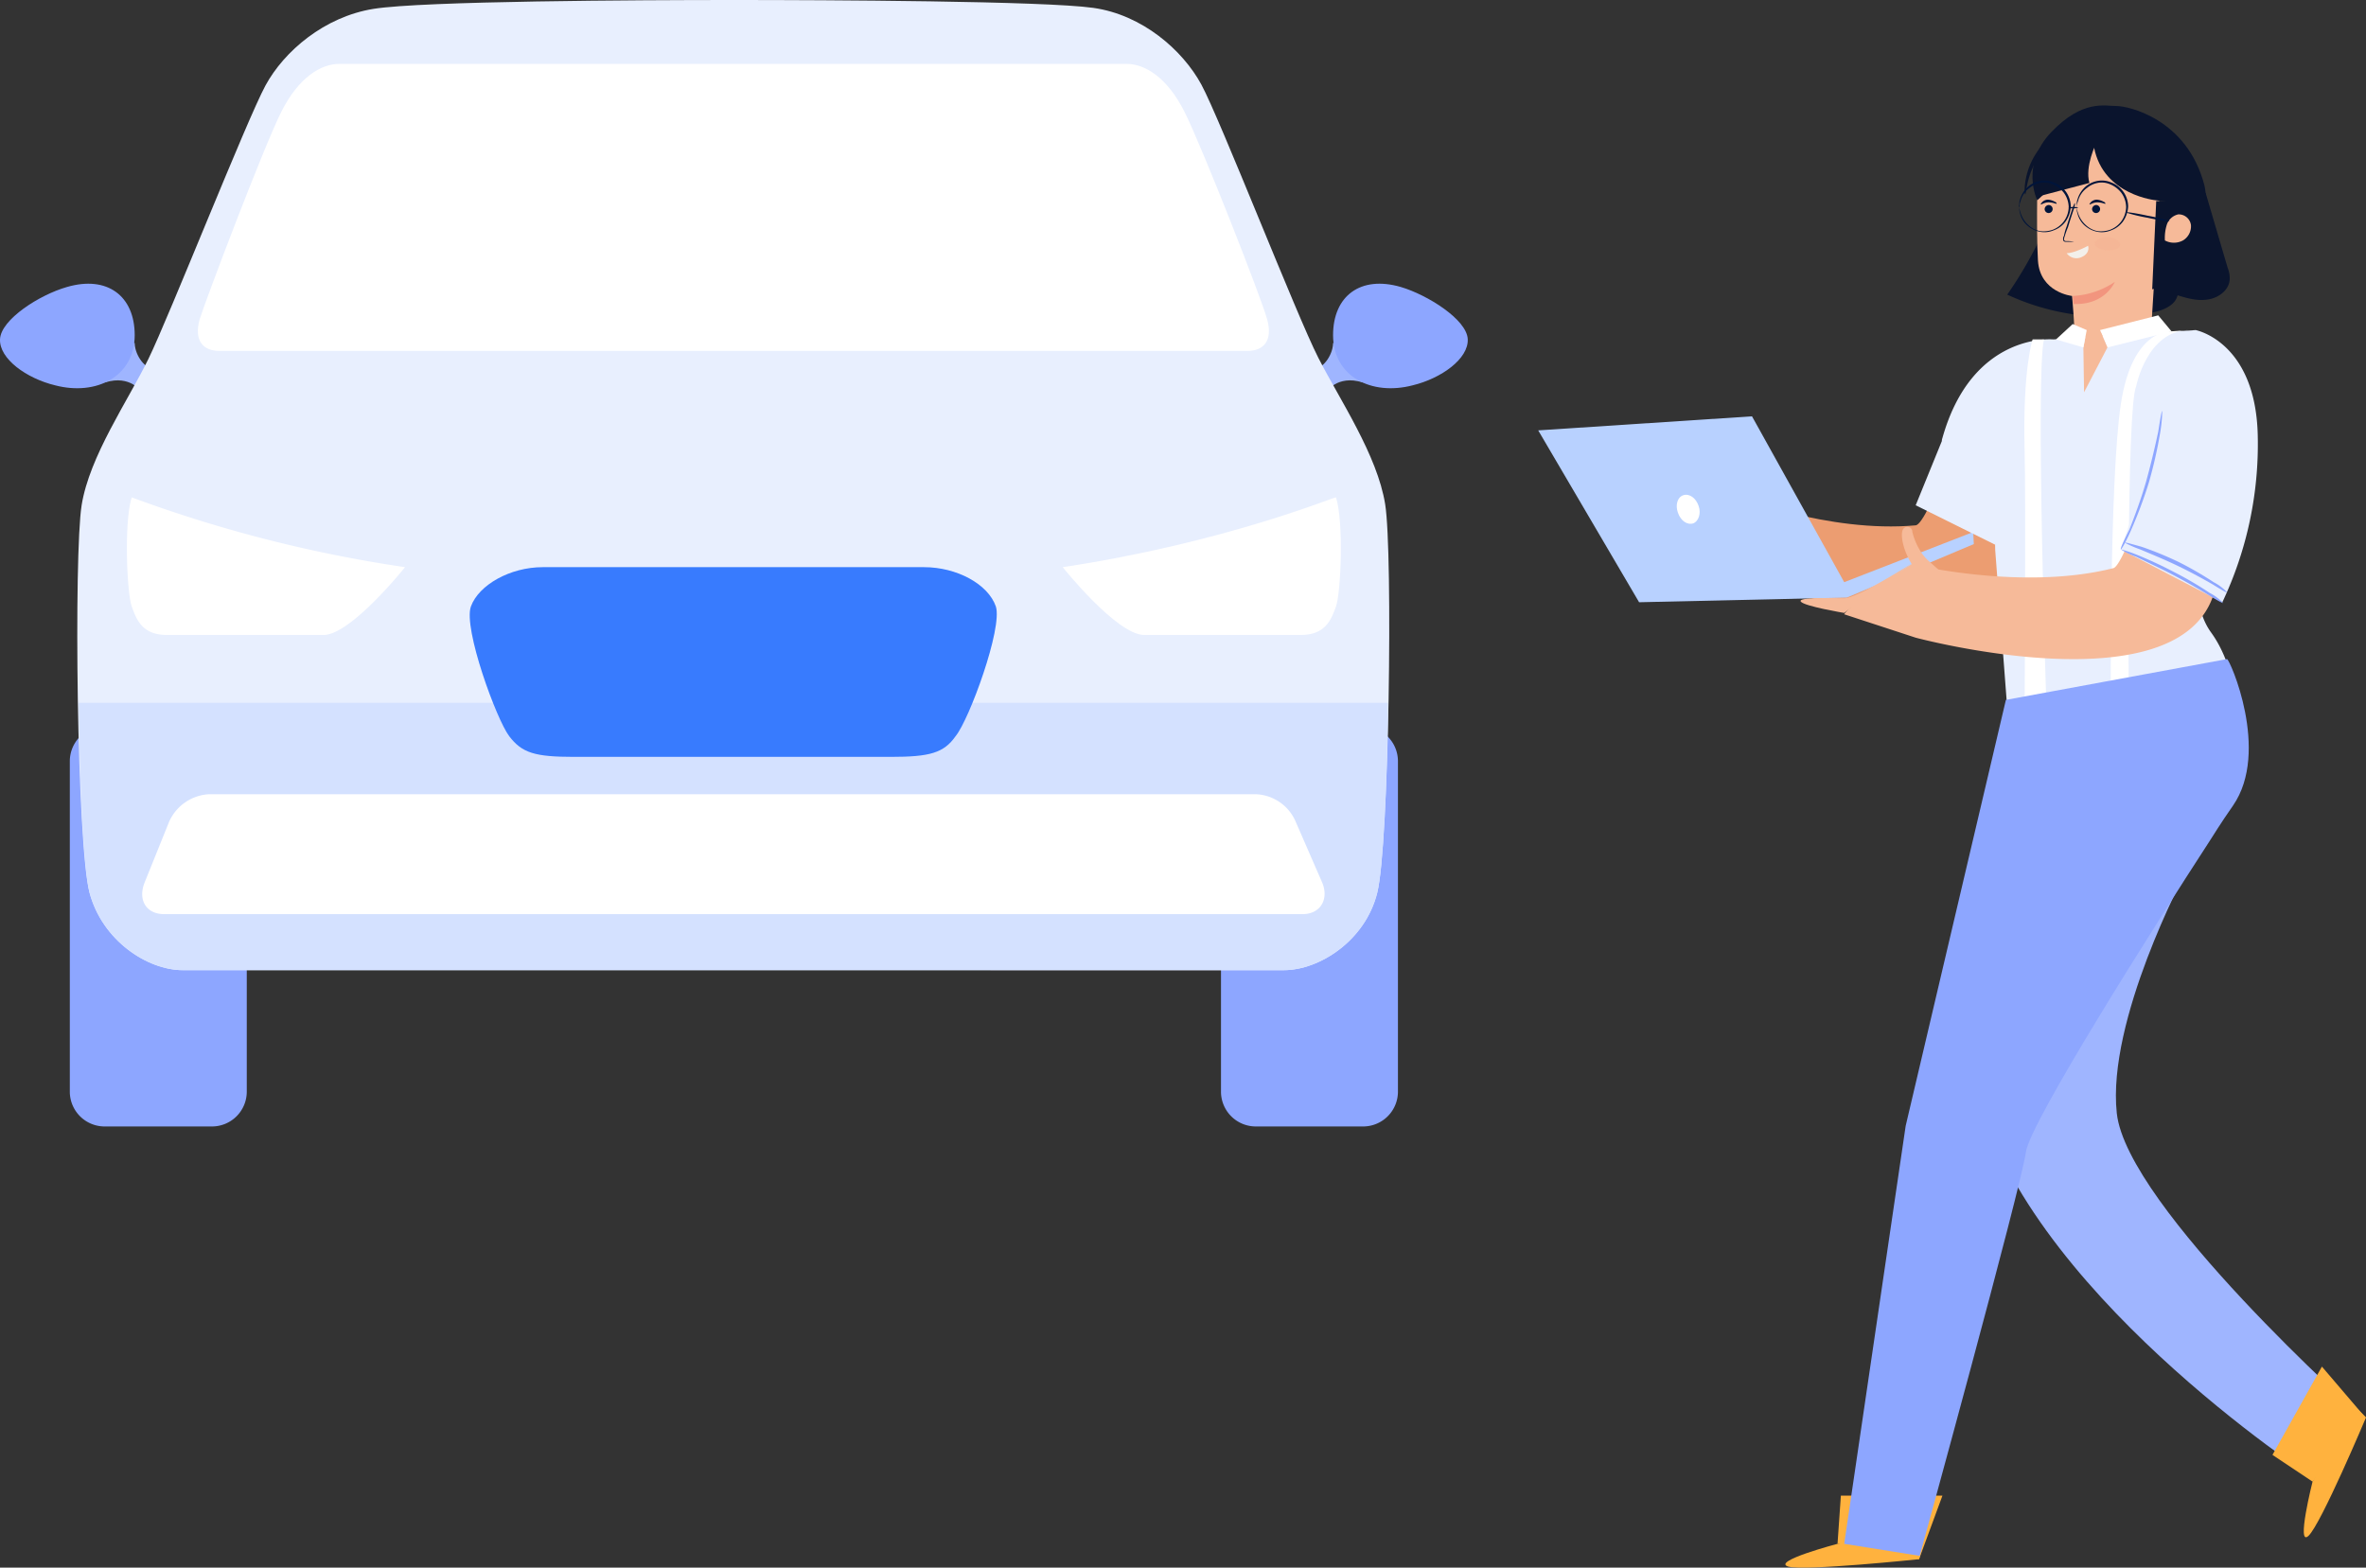 <svg xmlns="http://www.w3.org/2000/svg" width="583.131" height="386.408" viewBox="0 0 583.131 386.408">
  <rect x="0" y="0" width="583.131" height="386.408" fill="#333333" stroke="none"/>
  <g id="car1" transform="translate(0 0)">
    <g id="Group_25217" data-name="Group 25217" transform="translate(-75 -72)">
      <g id="Group_25216" data-name="Group 25216" transform="translate(-989 -972)">
        <g id="Group_24637" data-name="Group 24637" transform="translate(19 -149.258)">
          <path id="Path_11346" data-name="Path 11346" d="M271.355,108.616c0,2.422-1.939,6.057-4.845,6.542l3.149,5.573s2.665-4.362,8.965-2.423h2.665v-9.691Z" transform="translate(1102.198 1169.199)" fill="#9fb5ff"/>
          <path id="Path_11347" data-name="Path 11347" d="M303.691,110.231c.243,4.846-6.542,9.691-13.567,11.388-10.176,2.665-19.626-2.181-19.626-12.358,0-9.691,6.784-14.779,16.718-11.872C293.758,99.328,303.449,105.386,303.691,110.231Z" transform="translate(1103.054 1166.615)" fill="#8da6ff"/>
          <path id="Path_11348" data-name="Path 11348" d="M29.09,108.616c0,2.422,1.938,6.057,4.846,6.542l-3.15,5.573s-2.665-4.362-8.965-2.423H19.156v-9.691Z" transform="translate(1049.111 1169.199)" fill="#9fb5ff"/>
          <path id="Path_11349" data-name="Path 11349" d="M.006,110.232c-.242,4.845,6.542,9.691,13.568,11.387,10.176,2.665,19.625-2.18,19.625-12.356,0-9.692-6.784-14.78-16.718-11.872C9.7,99.329.249,105.386.006,110.232Z" transform="translate(1045 1166.615)" fill="#8da6ff"/>
          <path id="Path_11350" data-name="Path 11350" d="M247.756,276.544a8.585,8.585,0,0,0,8.48,8.48h26.651a8.585,8.585,0,0,0,8.48-8.48V194.892a8.584,8.584,0,0,0-8.48-8.479H256.236a8.583,8.583,0,0,0-8.48,8.479v81.652Z" transform="translate(1098.173 1185.896)" fill="#8da6ff"/>
          <path id="Path_11351" data-name="Path 11351" d="M14.168,276.544a8.585,8.585,0,0,0,8.48,8.48H49.3a8.585,8.585,0,0,0,8.48-8.48V194.892a8.584,8.584,0,0,0-8.48-8.479H22.648a8.584,8.584,0,0,0-8.48,8.479v81.652Z" transform="translate(1048.041 1185.896)" fill="#8da6ff"/>
          <path id="Path_11352" data-name="Path 11352" d="M338.027,163.293c-1.939-12.113-11.145-25.682-16.476-36.1s-24.228-58.875-28.831-67.355-14.538-17.2-26.652-18.9S200.65,39,177.39,39s-76.563.242-88.678,2.181S66.664,51.6,62.061,60.079s-23.744,56.937-28.832,67.356-14.537,23.986-16.476,36.1S15.541,247.125,18.691,259s14.295,19.14,23.017,19.14H313.071c8.722,0,20.109-7.268,23.017-19.14S339.964,175.408,338.027,163.293Z" transform="translate(1048.366 1154.258)" fill="#e8effe"/>
          <path id="Path_11353" data-name="Path 11353" d="M15.961,181.625c.242,20.6,1.211,40.947,2.665,46.762,3.15,11.873,14.295,19.141,23.017,19.141H313.006c8.722,0,20.11-7.268,23.017-19.141,1.454-5.814,2.423-26.167,2.666-46.762Z" transform="translate(1048.426 1184.868)" fill="#d4e1ff"/>
          <path id="Path_11354" data-name="Path 11354" d="M319.692,221.983c1.7,4.119-.485,7.753-4.845,7.753H34.277c-4.361,0-6.542-3.392-4.846-7.753l6.057-15.022a11.414,11.414,0,0,1,9.934-6.784H303.217a11.132,11.132,0,0,1,9.933,6.784Z" transform="translate(1051.193 1188.85)" fill="#fff"/>
          <path id="Path_11355" data-name="Path 11355" d="M224.986,163.79c-1.939-5.573-9.691-9.691-17.687-9.691H113.291c-7.995,0-15.748,4.36-17.686,9.691s6.3,27.862,9.449,31.982,6.3,5.088,15.992,5.088h78.016c9.691,0,13.084-.969,15.992-5.088C218.444,191.653,226.681,169.12,224.986,163.79Z" transform="translate(1065.456 1178.961)" fill="#387bfe"/>
          <path id="Path_11356" data-name="Path 11356" d="M303.7,114.96c-1.454-5.33-15.992-42.4-20.352-51.122s-9.934-11.872-14.295-11.872H74.98c-4.361,0-9.934,3.15-14.295,11.872S42.271,109.63,40.575,114.96c-1.454,5.331.969,7.753,4.846,7.753H298.853C302.73,122.713,305.153,120.291,303.7,114.96Z" transform="translate(1053.617 1157.041)" fill="#fff"/>
          <path id="Path_11357" data-name="Path 11357" d="M215.637,157.138s13.326,16.718,20.109,16.718H274.27c6.057,0,7.511-3.634,8.722-7.027s1.939-20.837,0-26.894C282.751,139.694,255.857,151.081,215.637,157.138Z" transform="translate(1091.28 1175.92)" fill="#fff"/>
          <path id="Path_11358" data-name="Path 11358" d="M94.3,157.139s-13.326,16.718-20.11,16.718H35.669c-6.057,0-7.511-3.634-8.722-7.027s-1.938-20.837,0-26.894A333.454,333.454,0,0,0,94.3,157.139Z" transform="translate(1050.526 1175.92)" fill="#fff"/>
        </g>
        <g id="Group_24752" data-name="Group 24752" transform="translate(-304 79)">
          <path id="Path_11359" data-name="Path 11359" d="M454.643,20.126c1.811,6.1,3.622,12.363,5.433,18.462a6.839,6.839,0,0,1,.495,2.637c0,2.637-2.47,4.615-5.1,5.11s-5.1-.165-7.739-.989c-.659,2.637-3.787,3.791-6.421,4.286a58.64,58.64,0,0,1-35.568-4.451,99.452,99.452,0,0,0,11.526-21.923c9.386.495,18.772.824,28.158,1.319a12.647,12.647,0,0,0,4.941-.495,4.7,4.7,0,0,0,3.129-3.626" transform="translate(1456.967 992.441)" fill="#0a142d"/>
          <path id="Path_11360" data-name="Path 11360" d="M352.263,97.047l-2.8-3.132a36.245,36.245,0,0,1-4.776-5.275,11.4,11.4,0,0,1-1.647-3.132,14.578,14.578,0,0,1-.988-4.286c0-1.319-1.646-1.978-2.3-1.154-.824.989-.988,4.78.823,8.736,1.647,3.956-4.446.824-6.587-.33-2.306-1.154-9.386-4.286-10.209-3.791-1.318.659-.824,2.143,1.318,3.132,2.3,1.154,8.891,4.78,8.232,5.934-.659.989-12.02-4.78-12.02-4.78s-2.142-1.648-2.964-.33c-1.482,2.308,11.033,7.747,12.185,8.242.824.33.165,1.648-.659,1.154s-11.2-6.1-12.679-3.791c-1.153,1.813,10.209,4.451,11.69,6.923,1.483,2.308-8.4-2.967-9.386-1.154-.329.659-.494,1.154,5.6,3.462,6.257,2.308,24.2,5.6,24.2,5.6l2.964-12.363" transform="translate(1450.505 996.785)" fill="#f2957e"/>
          <path id="Path_11361" data-name="Path 11361" d="M401.508,68.675S391.3,98.181,388.17,98.51c-21.571,1.978-44.953-7.418-44.953-7.418l-5.928,16.648s61.091,27.364,74.264.989c14-28.022,13.337-32.308,13.337-32.308Z" transform="translate(1451.977 995.981)" fill="#ec9d71"/>
          <path id="Path_11362" data-name="Path 11362" d="M398.371,228.693c10.868,50.275,82.991,97.089,82.991,97.089l12.185-15s-57.8-51.594-60.268-74.672c-2.47-22.912,16.8-59.011,16.8-59.011l-19.925-8.407Z" transform="translate(1456.43 1003.273)" fill="#9fb5ff"/>
          <path id="Path_11363" data-name="Path 11363" d="M421.705,57.346c.329-2.143-.493-10.714-.493-10.714s-7.9-.824-8.4-8.736,0-26.044,0-26.044L427.3,4.763,443.111,16.8l-2.47,39.231Z" transform="translate(1457.467 991.321)" fill="#f6ba99"/>
          <path id="Path_11364" data-name="Path 11364" d="M442.034,23.4s-13.008-1.154-15.314-13.022l-14,13.022s-4.281-8.736,3.458-16.813S429.355.163,432.319.163c2.8,0,17.29,3.132,21.571,19.451.329,1.154.495,4.121.824,5.44Z" transform="translate(1457.391 990.975)" fill="#0a142d"/>
          <path id="Path_11365" data-name="Path 11365" d="M414.332,23.881a.988.988,0,1,0,.988-.989A1.063,1.063,0,0,0,414.332,23.881Z" transform="translate(1457.594 992.643)" fill="#00143a"/>
          <path id="Path_11366" data-name="Path 11366" d="M413.412,22.816c.165.165.823-.495,1.976-.495s1.975.495,1.975.33c0,0,0-.33-.494-.495a3.9,3.9,0,0,0-1.647-.495,2.086,2.086,0,0,0-1.482.659A2.4,2.4,0,0,0,413.412,22.816Z" transform="translate(1457.527 992.553)" fill="#00143a"/>
          <path id="Path_11367" data-name="Path 11367" d="M425.229,23.881a.988.988,0,1,0,.987-.989A1.063,1.063,0,0,0,425.229,23.881Z" transform="translate(1458.389 992.643)" fill="#00143a"/>
          <path id="Path_11368" data-name="Path 11368" d="M424.615,22.816c.165.165.824-.495,1.976-.495s1.976.495,1.976.33c0,0,0-.33-.495-.495a3.9,3.9,0,0,0-1.647-.495,2.088,2.088,0,0,0-1.482.659A2.4,2.4,0,0,0,424.615,22.816Z" transform="translate(1458.344 992.553)" fill="#00143a"/>
          <path id="Path_11369" data-name="Path 11369" d="M421.27,31.991a8.228,8.228,0,0,0-1.812-.165c-.329,0-.494,0-.659-.33a1.788,1.788,0,0,1,.165-.824,19.887,19.887,0,0,1,.823-2.308c.495-1.648.988-3.132,1.318-4.121s.495-1.648.329-1.813a13.872,13.872,0,0,0-.659,1.648c-.329.989-.823,2.473-1.318,4.121a12.192,12.192,0,0,0-.659,2.308,1.359,1.359,0,0,0-.164,1.154c0,.165.329.33.494.33h2.142Z" transform="translate(1457.903 992.609)" fill="#00143a"/>
          <g id="Group_24631" data-name="Group 24631" transform="translate(1884.277 1023.447)" opacity="0.33">
            <path id="Path_11370" data-name="Path 11370" d="M425.844,31.915c0,.824,1.482,1.484,3.129,1.648,1.646,0,3.129-.494,3.129-1.484,0-.824-1.317-1.813-3.129-1.813S425.844,31.09,425.844,31.915Z" transform="translate(-425.844 -30.266)" fill="#f2957e" opacity="0.33"/>
          </g>
          <path id="Path_11371" data-name="Path 11371" d="M424.666,32.271c1.152-.659-2.964,1.813-5.27,1.813a2.935,2.935,0,0,0,3.623.989C425.325,34.084,424.666,32.271,424.666,32.271Z" transform="translate(1457.963 993.319)" fill="#f3f0eb"/>
          <path id="Path_11372" data-name="Path 11372" d="M420.779,44.021a20.375,20.375,0,0,0,10.374-3.462s-2.306,5.769-10.209,5.44Z" transform="translate(1458.064 993.931)" fill="#f2957e"/>
          <path id="Path_11373" data-name="Path 11373" d="M406.669,142.612a34.889,34.889,0,0,0,.988,6.758l55.656,15.989s3.952-25.22-6.257-39.231c-4.61-6.429-3.622-15.495-1.647-23.242L462,76.512l-8.727-24.89L418.2,53.929s-20.253-1.978-27.5,24.89l13.009,19.616.164,7.418Z" transform="translate(1455.871 994.738)" fill="#e8effe"/>
          <path id="Path_11375" data-name="Path 11375" d="M427.127,8.782s-2.8,5.6-1.647,9.725l-12.514,3.3S410,5.815,427.127,8.782Z" transform="translate(1457.48 991.587)" fill="#0a142d"/>
          <path id="Path_11376" data-name="Path 11376" d="M452.71,22.3s1.647,18.132-13.667,21.429l.988-21.759Z" transform="translate(1459.396 992.576)" fill="#0a142d"/>
          <path id="Path_11377" data-name="Path 11377" d="M405.361,102.925l-31.286,13.187-51.211,1.153L298,74.9l52.692-3.462,22.724,40.88L405.2,99.957Z" transform="translate(1449.112 996.183)" fill="#b8d1ff"/>
          <path id="Path_11378" data-name="Path 11378" d="M393.44,71.9,384.713,93.33l19.595,9.725,1.811-18.791Z" transform="translate(1455.434 996.216)" fill="#e8effe"/>
          <path id="Path_11379" data-name="Path 11379" d="M444.689,52.2,441.4,48.241,427.07,51.868l1.812,4.286Z" transform="translate(1458.523 994.491)" fill="#fff"/>
          <path id="Path_11380" data-name="Path 11380" d="M429.162,55.851,423.4,66.9l-.165-11.044.659-3.462h3.787Z" transform="translate(1458.243 994.794)" fill="#f6ba99"/>
          <path id="Path_11381" data-name="Path 11381" d="M423.693,56.008l.823-4.286-3.458-1.484-4.117,3.791Z" transform="translate(1457.784 994.637)" fill="#fff"/>
          <path id="Path_11388" data-name="Path 11388" d="M367.63,330.469s-16.3,4.286-12.185,5.6c4.117,1.153,32.274-1.813,32.274-1.813l.988-3.3Z" transform="translate(1453.252 1015.069)" fill="#ffb23e"/>
          <path id="Path_11389" data-name="Path 11389" d="M386.847,335.067l5.763-15.66H367.581l-.823,11.869Z" transform="translate(1454.125 1014.263)" fill="#ffb23e"/>
          <g id="Group_24664" data-name="Group 24664" transform="translate(1928.078 1301.857)">
            <path id="Path_11390" data-name="Path 11390" d="M476.023,317.413s-4.117,16.319-.988,13.352S489.2,301.589,489.2,301.589l-2.306-2.308Z" transform="translate(-466.143 -289.061)" fill="#ffb23e"/>
            <path id="Path_11391" data-name="Path 11391" d="M489.556,302.283l-10.7-12.527-12.185,21.759,9.879,6.593Z" transform="translate(-466.668 -289.756)" fill="#ffb23e"/>
          </g>
          <path id="Path_11392" data-name="Path 11392" d="M426.2,4c0-.165-1.482-.165-3.953.495a18.139,18.139,0,0,0-8.068,4.945,17.618,17.618,0,0,0-4.117,8.242c-.493,2.473-.328,3.956-.164,3.956s.164-1.484.823-3.791A20.969,20.969,0,0,1,415,9.935a20.411,20.411,0,0,1,7.574-4.945C424.713,4.33,426.2,4.166,426.2,4Z" transform="translate(1457.258 991.259)" fill="#0a142d"/>
          <path id="Path_11393" data-name="Path 11393" d="M441.959,31.472a10.908,10.908,0,0,1,.494-3.956,3.858,3.858,0,0,1,2.8-2.473,3.041,3.041,0,0,1,3.129,2.637,4.064,4.064,0,0,1-1.975,3.791A4.717,4.717,0,0,1,441.959,31.472Z" transform="translate(1459.608 992.799)" fill="#f6ba99"/>
          <path id="Path_11394" data-name="Path 11394" d="M421.7,23.8a5.335,5.335,0,0,1,.329-1.484,5.809,5.809,0,0,1,2.306-3.3,5.727,5.727,0,0,1,2.47-1.154,5.153,5.153,0,0,1,3.129.33,6.736,6.736,0,0,1,2.8,2.143,6.218,6.218,0,0,1,1.152,3.462,6.218,6.218,0,0,1-1.152,3.462,6.108,6.108,0,0,1-2.8,2.143,6.8,6.8,0,0,1-3.129.33,5.727,5.727,0,0,1-2.47-1.154,6.744,6.744,0,0,1-2.306-3.3A5.335,5.335,0,0,1,421.7,23.8v.33a3.211,3.211,0,0,0,.165,1.154,5.792,5.792,0,0,0,2.3,3.462,6.423,6.423,0,0,0,2.635,1.154,5.812,5.812,0,0,0,3.293-.33,6.259,6.259,0,0,0,2.964-2.143,6.986,6.986,0,0,0,1.318-3.791A6.383,6.383,0,0,0,430.1,17.7a5.812,5.812,0,0,0-3.293-.33,6.424,6.424,0,0,0-2.635,1.154,6.682,6.682,0,0,0-2.3,3.462,3.211,3.211,0,0,0-.165,1.154Z" transform="translate(1458.131 992.233)" fill="#00143a"/>
          <path id="Path_11395" data-name="Path 11395" d="M408.51,23.8a5.336,5.336,0,0,1,.329-1.484,5.806,5.806,0,0,1,2.3-3.3,5.733,5.733,0,0,1,2.47-1.154,5.152,5.152,0,0,1,3.129.33,6.744,6.744,0,0,1,2.8,2.143A6.227,6.227,0,0,1,420.7,23.8a6.227,6.227,0,0,1-1.152,3.462,6.1,6.1,0,0,1-2.8,2.143,6.8,6.8,0,0,1-3.129.33,5.733,5.733,0,0,1-2.47-1.154,6.748,6.748,0,0,1-2.3-3.3,5.336,5.336,0,0,1-.329-1.484v.33a3.231,3.231,0,0,0,.164,1.154,5.8,5.8,0,0,0,2.306,3.462,6.424,6.424,0,0,0,2.634,1.154,5.815,5.815,0,0,0,3.294-.33,6.261,6.261,0,0,0,2.963-2.143,6.968,6.968,0,0,0,1.318-3.791,6.384,6.384,0,0,0-4.281-5.934,5.816,5.816,0,0,0-3.294-.33,6.426,6.426,0,0,0-2.634,1.154,6.685,6.685,0,0,0-2.306,3.462,3.231,3.231,0,0,0-.164,1.154C408.345,23.631,408.345,23.8,408.51,23.8Z" transform="translate(1457.161 992.233)" fill="#00143a"/>
          <path id="Path_11396" data-name="Path 11396" d="M419.857,23.517c0,.165.495.165,1.153.165a4.013,4.013,0,0,0,1.152-.165c0-.165-.494-.165-1.152-.165S419.857,23.353,419.857,23.517Z" transform="translate(1457.997 992.676)" fill="#00143a"/>
          <path id="Path_11397" data-name="Path 11397" d="M432.9,24.584a40.03,40.03,0,0,0,5.434,1.319c2.963.659,5.434.989,5.434.824a40.1,40.1,0,0,0-5.434-1.319C435.372,24.749,432.9,24.42,432.9,24.584Z" transform="translate(1458.948 992.763)" fill="#00143a"/>
          <path id="Path_11398" data-name="Path 11398" d="M327.639,93.863c.659,1.978,2.306,3.132,3.787,2.637,1.318-.495,1.976-2.473,1.318-4.286-.659-1.978-2.306-3.132-3.787-2.637S326.981,92.05,327.639,93.863Z" transform="translate(1453.902 997.497)" fill="#fff"/>
          <path id="Path_11399" data-name="Path 11399" d="M433.974,143.6s-.659-72.694,1.811-78.133c0,0,2.634-13.681,13.008-13.846l-4.61.33S434.8,51.291,432,69.918s-2.47,74.342-2.47,74.342Z" transform="translate(1458.701 994.738)" fill="#fff"/>
          <path id="Path_11400" data-name="Path 11400" d="M415.167,146.081s-2.8-83.408-.658-92.309h-2.8s-2.471,7.253-1.976,27.2c.329,12.033,0,65.111,0,65.111Z" transform="translate(1457.254 994.894)" fill="#fff"/>
          <path id="Path_11401" data-name="Path 11401" d="M385.653,105.24s-13.667,8.736-16.631,8.572c-2.963,0-11.526-.33-10.7.824s10.7,2.8,10.7,2.8Z" transform="translate(1453.506 998.647)" fill="#f6ba99"/>
          <path id="Path_11402" data-name="Path 11402" d="M385.91,125.844s64.548,17.308,73.44-10.714c9.386-29.836,9.55-22.088,9.55-22.088L448.647,73.591s-10.867,34.286-14,35.11c-16.961,4.286-36.226,1.484-43.142.329-.824-.659-1.647-1.483-2.635-2.308a11.527,11.527,0,0,1-2.141-2.8,16.554,16.554,0,0,1-1.647-4.121,1.228,1.228,0,0,0-2.3-.659c-.659,1.154-.165,4.781,2.141,8.571,0,0-15.314,9.89-16.631,12.363Z" transform="translate(1454.237 996.34)" fill="#f6ba99"/>
          <path id="Path_11403" data-name="Path 11403" d="M450.27,51.621s14.82,2.8,15.314,26.044a91.09,91.09,0,0,1-8.727,41.045l-25.029-13.023Z" transform="translate(1458.87 994.738)" fill="#e8effe"/>
          <path id="Path_11404" data-name="Path 11404" d="M431.828,102.013a18.95,18.95,0,0,0,3.787,1.813c2.306,1.154,5.6,2.637,9.056,4.45s6.587,3.626,8.727,4.945,3.623,2.144,3.623,1.978a12.726,12.726,0,0,0-3.294-2.473A88.81,88.81,0,0,0,445,107.618c-3.458-1.813-6.751-3.3-9.222-4.286A28.542,28.542,0,0,0,431.828,102.013Z" transform="translate(1458.87 998.412)" fill="#8da6ff"/>
          <path id="Path_11405" data-name="Path 11405" d="M432.75,100.479a27.673,27.673,0,0,0,3.787,1.648c2.306.989,5.6,2.308,9.057,3.957s6.421,3.3,8.727,4.615c2.14,1.319,3.458,2.144,3.622,1.978a12.691,12.691,0,0,0-3.293-2.472,86.416,86.416,0,0,0-8.563-4.946,85.084,85.084,0,0,0-9.221-3.791C434.4,100.809,432.914,100.314,432.75,100.479Z" transform="translate(1458.937 998.298)" fill="#8da6ff"/>
          <path id="Path_11407" data-name="Path 11407" d="M431.831,104.332c.164,0,1.152-1.648,2.47-4.615a109.908,109.908,0,0,0,4.446-11.868,111.807,111.807,0,0,0,2.8-12.363,35.727,35.727,0,0,0,.494-5.275c-.164,0-.494,1.978-.988,5.11-.658,3.132-1.646,7.418-2.964,12.2-1.318,4.615-2.964,8.9-4.117,11.868C432.49,102.354,431.666,104.168,431.831,104.332Z" transform="translate(1458.868 996.093)" fill="#8da6ff"/>
          <path id="Path_11374" data-name="Path 11374" d="M462.643,127.21c.659,0,10.7,22.748,1.482,36.1-.823,1.153-2.963,4.286-5.763,8.737-13.5,20.77-44.294,69.4-45.282,76.649-1.153,8.571-26.181,99.562-26.181,99.562l-18.608-2.968,15.15-103.023,24.7-105Z" transform="translate(1454.237 1000.249)" fill="#8da6ff"/>
        </g>
      </g>
    </g>
  </g>
</svg>
